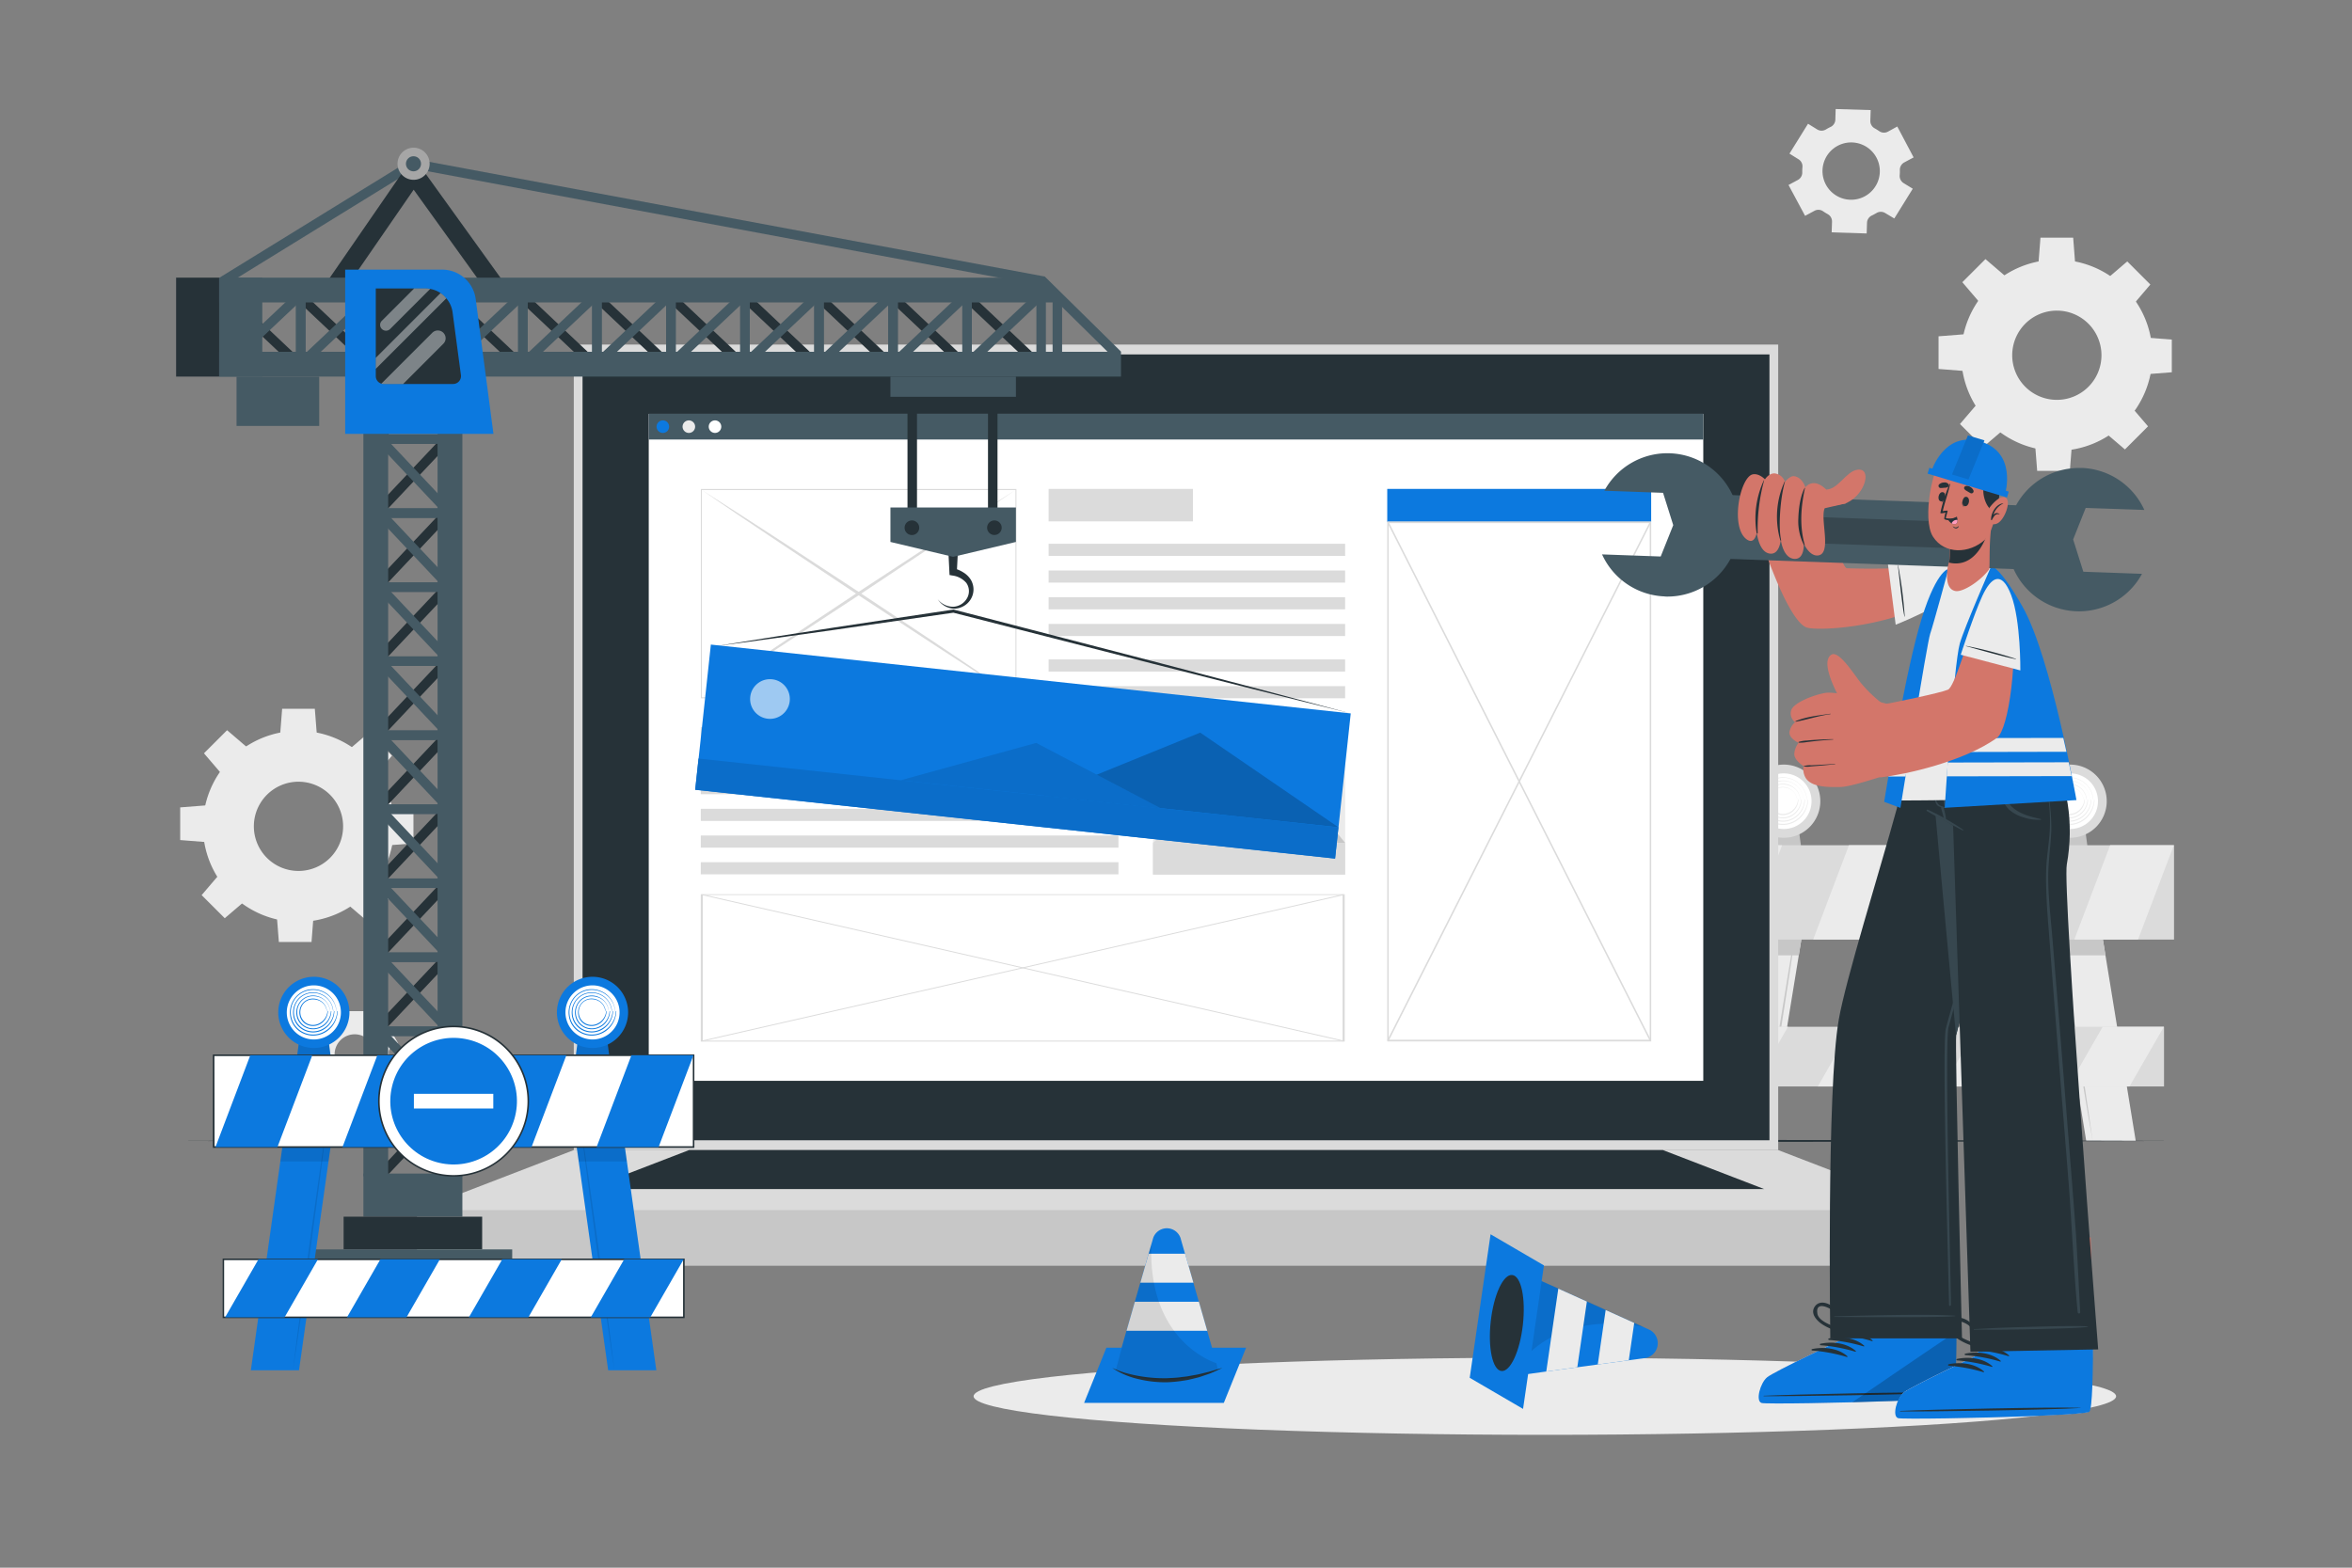 <svg xmlns="http://www.w3.org/2000/svg" viewBox="0 0 750 500"><rect x="0" y="0" width="750" height="500" fill="#808080" stroke="none"/><g id="freepik--background-complete--inject-58"><path d="M604.05,69.68l5.89-9.49L607,58.39a2.67,2.67,0,0,1-1.23-2.5,13.25,13.25,0,0,0,.05-1.67,2.68,2.68,0,0,1,1.39-2.41l3-1.61L605,40.35,602,42a2.66,2.66,0,0,1-2.77-.18c-.46-.32-.94-.61-1.42-.88a2.64,2.64,0,0,1-1.4-2.41l.11-3.42-11.17-.34-.1,3.43a2.67,2.67,0,0,1-1.56,2.31c-.24.11-.49.24-.73.37s-.48.26-.72.41a2.68,2.68,0,0,1-2.77,0l-2.93-1.82L570.62,49l2.91,1.81a2.66,2.66,0,0,1,1.23,2.5,15.35,15.35,0,0,0-.06,1.66,2.66,2.66,0,0,1-1.38,2.41l-3,1.62,5.28,9.84,3-1.61a2.64,2.64,0,0,1,2.77.17,16,16,0,0,0,1.42.88,2.66,2.66,0,0,1,1.4,2.41l-.11,3.42,11.16.35.11-3.43a2.66,2.66,0,0,1,1.55-2.3c.25-.12.5-.24.74-.38l.72-.4a2.67,2.67,0,0,1,2.79,0Zm-9.45-7.05a9.14,9.14,0,1,1,3.75-12.38A9.14,9.14,0,0,1,594.6,62.63Z" style="fill:#ebebeb"></path><path d="M127,332.79,123.07,326l-2.07,1.2a1.85,1.85,0,0,1-2-.07,10.14,10.14,0,0,0-1-.58,1.86,1.86,0,0,1-1-1.66v-2.39h-7.83v2.39a1.86,1.86,0,0,1-1,1.66,10.14,10.14,0,0,0-1,.58,1.85,1.85,0,0,1-2,.07l-2.07-1.2-3.91,6.78,2.08,1.2a1.85,1.85,0,0,1,.91,1.72c0,.19,0,.39,0,.58s0,.38,0,.57a1.84,1.84,0,0,1-.91,1.72l-2.08,1.21,3.91,6.78,2.08-1.2a1.85,1.85,0,0,1,2,.07c.32.21.66.4,1,.58a1.85,1.85,0,0,1,1,1.65v2.4H117v-2.4a1.85,1.85,0,0,1,1-1.65c.34-.18.68-.37,1-.58a1.85,1.85,0,0,1,1.95-.07l2.08,1.2,3.91-6.78-2.08-1.2a1.86,1.86,0,0,1-.9-1.72c0-.19,0-.39,0-.58s0-.39,0-.58a1.85,1.85,0,0,1,.91-1.72Zm-7.48,3.5a6.41,6.41,0,1,1-6.4-6.41A6.39,6.39,0,0,1,119.5,336.29Z" style="fill:#ebebeb"></path><path d="M95.18,233.09a30.47,30.47,0,1,0,30.47,30.47A30.46,30.46,0,0,0,95.18,233.09Zm0,44.69a14.23,14.23,0,1,1,14.23-14.22A14.22,14.22,0,0,1,95.18,277.78Z" style="fill:#ebebeb"></path><polygon points="101.04 234.35 89.32 234.35 89.97 226.06 100.39 226.06 101.04 234.35" style="fill:#ebebeb"></polygon><polygon points="78.73 238.3 70.45 246.58 65.04 240.26 72.41 232.89 78.73 238.3" style="fill:#ebebeb"></polygon><polygon points="65.76 256.86 65.76 268.58 57.46 267.93 57.46 257.51 65.76 256.86" style="fill:#ebebeb"></polygon><polygon points="69.7 279.16 77.99 287.45 71.67 292.86 64.3 285.49 69.7 279.16" style="fill:#ebebeb"></polygon><polygon points="88.27 292.14 99.98 292.14 99.34 300.44 88.92 300.44 88.27 292.14" style="fill:#ebebeb"></polygon><polygon points="110.57 288.19 118.86 279.91 124.26 286.23 116.89 293.6 110.57 288.19" style="fill:#ebebeb"></polygon><polygon points="123.55 269.63 123.55 257.91 131.84 258.56 131.84 268.99 123.55 269.63" style="fill:#ebebeb"></polygon><polygon points="119.6 247.33 111.32 239.04 117.64 233.64 125.01 241 119.6 247.33" style="fill:#ebebeb"></polygon><path d="M655.87,82.83a30.48,30.48,0,1,0,30.48,30.48A30.47,30.47,0,0,0,655.87,82.83Zm0,44.7a14.23,14.23,0,1,1,14.24-14.22A14.22,14.22,0,0,1,655.87,127.53Z" style="fill:#ebebeb"></path><polygon points="661.73 84.1 650.01 84.1 650.66 75.8 661.09 75.8 661.73 84.1" style="fill:#ebebeb"></polygon><polygon points="639.43 88.05 631.14 96.33 625.74 90.01 633.11 82.64 639.43 88.05" style="fill:#ebebeb"></polygon><polygon points="626.45 106.61 626.45 118.33 618.16 117.68 618.16 107.26 626.45 106.61" style="fill:#ebebeb"></polygon><polygon points="630.4 128.91 638.68 137.2 632.36 142.6 624.99 135.24 630.4 128.91" style="fill:#ebebeb"></polygon><polygon points="648.96 141.89 660.68 141.89 660.03 150.19 649.61 150.19 648.96 141.89" style="fill:#ebebeb"></polygon><polygon points="671.26 137.94 679.55 129.66 684.96 135.98 677.59 143.35 671.26 137.94" style="fill:#ebebeb"></polygon><polygon points="684.24 119.38 684.24 107.66 692.54 108.31 692.54 118.73 684.24 119.38" style="fill:#ebebeb"></polygon><polygon points="680.3 97.08 672.01 88.79 678.33 83.38 685.7 90.75 680.3 97.08" style="fill:#ebebeb"></polygon><polygon points="575.63 292.18 574.64 298.22 573.59 304.71 563.93 363.9 548.15 363.9 557.8 304.71 558.86 298.22 559.84 292.18 575.63 292.18" style="fill:#ebebeb"></polygon><path d="M573.34,292.18c-.83,6-1.73,12-2.63,18l-2.78,17.94L565,346,563.5,355l-1.56,8.94,1.28-9,1.35-9L567.35,328l2.92-17.92C571.26,304.11,572.27,298.14,573.34,292.18Z" style="fill:#c7c7c7"></path><polygon points="574.64 298.22 573.59 304.71 557.8 304.71 558.86 298.22 574.64 298.22" style="fill:#c7c7c7"></polygon><polygon points="653.56 292.18 654.54 298.22 655.6 304.71 665.25 363.9 681.04 363.9 671.39 304.71 670.33 298.22 669.35 292.18 653.56 292.18" style="fill:#ebebeb"></polygon><path d="M655.9,292.18c.83,6,1.72,12,2.63,18l2.78,17.94L664.23,346l1.5,8.95,1.57,8.94-1.28-9-1.35-9L661.89,328,659,310.07C658,304.11,657,298.14,655.9,292.18Z" style="fill:#c7c7c7"></path><polygon points="654.54 298.22 670.33 298.22 671.39 304.71 655.6 304.71 654.54 298.22" style="fill:#c7c7c7"></polygon><polygon points="575.05 275.53 562.53 275.53 564.09 263.86 573.5 263.86 575.05 275.53" style="fill:#c7c7c7"></polygon><path d="M580.46,255.52a11.67,11.67,0,1,1-11.67-11.66A11.66,11.66,0,0,1,580.46,255.52Z" style="fill:#dbdbdb"></path><path d="M577.66,255.52a8.87,8.87,0,1,1-8.87-8.86A8.87,8.87,0,0,1,577.66,255.52Z" style="fill:#fff"></path><path d="M576.21,255a7.67,7.67,0,0,0-2.9-5.44,7.82,7.82,0,0,0-6-1.56,7.48,7.48,0,0,0-5.13,3.33,7.85,7.85,0,0,0-.94,6.4,7.38,7.38,0,0,0,3.47,4.38,7.7,7.7,0,0,0,5.42.83,8,8,0,0,0,4.56-2.78,8.4,8.4,0,0,0,1.87-4.94c0-.09,0-.16-.07-.16s-.08.06-.08.15a7.81,7.81,0,0,1-.42,2.14,8.28,8.28,0,0,1-1,1.92,8.78,8.78,0,0,1-1.45,1.6,9.51,9.51,0,0,1-1.84,1.19,7.42,7.42,0,0,1-6,.14,7.28,7.28,0,0,1-4.11-4.5,7.5,7.5,0,0,1,.78-6.21,7.15,7.15,0,0,1,5-3.28A7.44,7.44,0,0,1,575.7,253a8.94,8.94,0,0,1,.47,2.06s0,0,0,0S576.21,255,576.21,255Z" style="fill:#ebebeb"></path><path d="M575.17,255a6.66,6.66,0,0,0-2.52-4.65,6.82,6.82,0,0,0-5.09-1.35,6.46,6.46,0,0,0-4.44,2.83,6.81,6.81,0,0,0-.86,5.54,6.29,6.29,0,0,0,3,3.83,6.66,6.66,0,0,0,4.73.71,7,7,0,0,0,3.94-2.44,7.36,7.36,0,0,0,1.63-4.29c0-.07,0-.13-.08-.13s-.08.05-.08.13a7.08,7.08,0,0,1-4,5.91,6.38,6.38,0,0,1-5.24.15,6.2,6.2,0,0,1-3.54-3.91,6.43,6.43,0,0,1,.71-5.35,6.12,6.12,0,0,1,4.3-2.77,6.43,6.43,0,0,1,7.12,4.06,7.93,7.93,0,0,1,.42,1.76s0,0,0,0A.07.07,0,0,0,575.17,255Z" style="fill:#ebebeb"></path><path d="M574.13,255a5.62,5.62,0,0,0-2.13-3.85,5.77,5.77,0,0,0-4.23-1.14,5.37,5.37,0,0,0-3.74,2.32,5.73,5.73,0,0,0-.79,4.68,5.29,5.29,0,0,0,2.55,3.28,5.67,5.67,0,0,0,4,.59,5.94,5.94,0,0,0,3.33-2.1,6.39,6.39,0,0,0,1.37-3.63c0-.06,0-.11-.07-.11s-.08,0-.09.11a6,6,0,0,1-3.41,5,5.33,5.33,0,0,1-4.42.16,5.23,5.23,0,0,1-3-3.31,5.45,5.45,0,0,1,.64-4.5,5.09,5.09,0,0,1,3.61-2.25,6.1,6.1,0,0,1,2.86.34A5.35,5.35,0,0,1,573,252.3a6,6,0,0,1,.73,1.29,6.94,6.94,0,0,1,.37,1.46l0,0A.06.06,0,0,0,574.13,255Z" style="fill:#ebebeb"></path><path d="M573.09,255a4.6,4.6,0,0,0-1.75-3.05,4.78,4.78,0,0,0-3.35-.93,4.38,4.38,0,0,0-3.06,1.82,4.72,4.72,0,0,0-.71,3.83,4.29,4.29,0,0,0,2.09,2.73,4.63,4.63,0,0,0,3.35.45,4.92,4.92,0,0,0,2.72-1.75,5.34,5.34,0,0,0,1.11-3,.08.08,0,0,0-.07-.09.1.1,0,0,0-.09.09,5,5,0,0,1-2.77,4,4.31,4.31,0,0,1-3.6.17,4.17,4.17,0,0,1-2.43-2.72,4.38,4.38,0,0,1,.57-3.63,4.06,4.06,0,0,1,2.92-1.75,5.28,5.28,0,0,1,2.25.29,4.37,4.37,0,0,1,1.86,1.32,4.93,4.93,0,0,1,.59,1,5.37,5.37,0,0,1,.33,1.16l0,0S573.1,255.05,573.09,255Z" style="fill:#ebebeb"></path><polygon points="666.38 275.53 653.86 275.53 655.42 263.86 664.83 263.86 666.38 275.53" style="fill:#c7c7c7"></polygon><path d="M671.79,255.52a11.67,11.67,0,1,1-11.67-11.66A11.67,11.67,0,0,1,671.79,255.52Z" style="fill:#dbdbdb"></path><path d="M669,255.52a8.87,8.87,0,1,1-8.87-8.86A8.87,8.87,0,0,1,669,255.52Z" style="fill:#fff"></path><path d="M667.53,255a7.62,7.62,0,0,0-2.89-5.44,7.82,7.82,0,0,0-6-1.56,7.48,7.48,0,0,0-5.13,3.33,7.85,7.85,0,0,0-.94,6.4,7.38,7.38,0,0,0,3.47,4.38,7.7,7.7,0,0,0,5.42.83,8,8,0,0,0,4.56-2.78,8.4,8.4,0,0,0,1.87-4.94c0-.09,0-.16-.07-.16s-.08.06-.08.15a7.81,7.81,0,0,1-.42,2.14,8.69,8.69,0,0,1-1,1.92,8.78,8.78,0,0,1-1.45,1.6,9.51,9.51,0,0,1-1.84,1.19,7.42,7.42,0,0,1-6.05.14,7.28,7.28,0,0,1-4.11-4.5,7.5,7.5,0,0,1,.78-6.21,7.13,7.13,0,0,1,5-3.28A7.44,7.44,0,0,1,667,253a8.94,8.94,0,0,1,.47,2.06s0,0,0,0A.06.06,0,0,0,667.53,255Z" style="fill:#ebebeb"></path><path d="M666.5,255a6.66,6.66,0,0,0-2.52-4.65,6.82,6.82,0,0,0-5.09-1.35,6.46,6.46,0,0,0-4.44,2.83,6.81,6.81,0,0,0-.86,5.54,6.29,6.29,0,0,0,3,3.83,6.66,6.66,0,0,0,4.73.71,7,7,0,0,0,3.94-2.44,7.28,7.28,0,0,0,1.62-4.29c0-.07,0-.13-.07-.13s-.08.05-.08.13a7.08,7.08,0,0,1-4,5.91,6.38,6.38,0,0,1-5.24.15,6.2,6.2,0,0,1-3.54-3.91,6.46,6.46,0,0,1,.7-5.35,6.16,6.16,0,0,1,4.3-2.77,6.43,6.43,0,0,1,7.13,4.06,7.93,7.93,0,0,1,.42,1.76s0,0,0,0A.07.07,0,0,0,666.5,255Z" style="fill:#ebebeb"></path><path d="M665.46,255a5.62,5.62,0,0,0-2.13-3.85A5.77,5.77,0,0,0,659.1,250a5.37,5.37,0,0,0-3.74,2.32,5.73,5.73,0,0,0-.79,4.68,5.29,5.29,0,0,0,2.55,3.28,5.67,5.67,0,0,0,4,.59,5.94,5.94,0,0,0,3.33-2.1,6.39,6.39,0,0,0,1.37-3.63c0-.06,0-.11-.07-.11s-.08,0-.09.11a6.06,6.06,0,0,1-3.41,5,5.33,5.33,0,0,1-4.42.16,5.21,5.21,0,0,1-3-3.31,5.45,5.45,0,0,1,.64-4.5,5.09,5.09,0,0,1,3.61-2.25,6.1,6.1,0,0,1,2.86.34,5.4,5.4,0,0,1,2.33,1.71,6,6,0,0,1,.73,1.29,6.94,6.94,0,0,1,.37,1.46l0,0A.06.06,0,0,0,665.46,255Z" style="fill:#ebebeb"></path><path d="M664.42,255a4.6,4.6,0,0,0-1.75-3.05,4.78,4.78,0,0,0-3.35-.93,4.38,4.38,0,0,0-3.06,1.82,4.72,4.72,0,0,0-.71,3.83,4.29,4.29,0,0,0,2.09,2.73,4.62,4.62,0,0,0,3.35.45,4.92,4.92,0,0,0,2.72-1.75,5.41,5.41,0,0,0,1.11-3,.08.08,0,0,0-.07-.09.1.1,0,0,0-.09.09,5,5,0,0,1-2.77,4,4.31,4.31,0,0,1-3.6.17,4.17,4.17,0,0,1-2.43-2.72,4.38,4.38,0,0,1,.57-3.63,4.06,4.06,0,0,1,2.92-1.75,5.28,5.28,0,0,1,2.25.29,4.28,4.28,0,0,1,1.85,1.32,4.55,4.55,0,0,1,.6,1,5.37,5.37,0,0,1,.33,1.16l0,0S664.42,255.05,664.42,255Z" style="fill:#ebebeb"></path><rect x="535.95" y="269.58" width="157.3" height="30.09" style="fill:#dbdbdb"></rect><polygon points="568.27 269.58 556.86 299.67 536.54 299.67 547.96 269.58 568.27 269.58" style="fill:#ebebeb"></polygon><polygon points="609.91 269.58 598.5 299.67 578.18 299.67 589.59 269.58 609.91 269.58" style="fill:#ebebeb"></polygon><polygon points="651.55 269.58 640.13 299.67 619.82 299.67 631.24 269.58 651.55 269.58" style="fill:#ebebeb"></polygon><polygon points="693.19 269.58 681.77 299.67 661.45 299.67 672.87 269.58 693.19 269.58" style="fill:#ebebeb"></polygon><rect x="539.13" y="327.48" width="150.93" height="19.04" style="fill:#dbdbdb"></rect><polygon points="570.15 327.48 559.2 346.52 539.71 346.52 550.66 327.48 570.15 327.48" style="fill:#ebebeb"></polygon><polygon points="610.1 327.48 599.15 346.52 579.65 346.52 590.61 327.48 610.1 327.48" style="fill:#ebebeb"></polygon><polygon points="650.05 327.48 639.1 346.52 619.61 346.52 630.56 327.48 650.05 327.48" style="fill:#ebebeb"></polygon><polygon points="690.01 327.48 679.05 346.52 659.55 346.52 670.51 327.48 690.01 327.48" style="fill:#ebebeb"></polygon></g><g id="freepik--Shadow--inject-58"><ellipse cx="492.62" cy="445.33" rx="182.16" ry="12.3" style="fill:#ebebeb"></ellipse></g><g id="freepik--Floor--inject-58"><polygon points="56.76 363.88 136.32 363.64 215.88 363.55 375 363.39 534.12 363.55 613.68 363.64 693.24 363.88 613.68 364.13 534.12 364.22 375 364.38 215.88 364.22 136.32 364.13 56.76 363.88" style="fill:#263238"></polygon></g><g id="freepik--Device--inject-58"><rect x="182.97" y="109.9" width="384.06" height="256.91" style="fill:#dbdbdb"></rect><rect x="185.76" y="113.04" width="378.48" height="250.64" style="fill:#263238"></rect><rect x="132.95" y="386.07" width="484.1" height="17.63" style="fill:#c7c7c7"></rect><polygon points="132.95 386.07 182.97 366.81 567.03 366.81 617.05 386.07 132.95 386.07" style="fill:#dbdbdb"></polygon><polygon points="187.44 379.24 219.72 366.81 530.28 366.81 562.56 379.24 187.44 379.24" style="fill:#263238"></polygon><rect x="206.87" y="131.99" width="336.27" height="212.73" style="fill:#fff"></rect><rect x="206.87" y="131.99" width="336.27" height="8.19" style="fill:#455a64"></rect><path d="M213.37,136.08a2,2,0,1,1-2-2A2,2,0,0,1,213.37,136.08Z" style="fill:#0C79DF"></path><path d="M221.66,136.08a2,2,0,1,1-2-2A2,2,0,0,1,221.66,136.08Z" style="fill:#ebebeb"></path><path d="M230,136.08a2,2,0,1,1-2-2A2,2,0,0,1,230,136.08Z" style="fill:#fff"></path><rect x="367.66" y="231.94" width="61.27" height="47.01" transform="translate(796.6 510.88) rotate(180)" style="fill:#ebebeb"></rect><path d="M373.76,242.22a5.57,5.57,0,1,0,4.37-4.37A5.57,5.57,0,0,0,373.76,242.22Z" style="fill:#fff"></path><polygon points="387.88 268.82 428.93 268.82 408.4 243.52 387.88 268.82" style="fill:#c7c7c7"></polygon><polygon points="367.66 268.84 404.07 268.84 385.87 252.36 367.66 268.84" style="fill:#dbdbdb"></polygon><rect x="367.66" y="268.82" width="61.27" height="10.13" style="fill:#dbdbdb"></rect><rect x="223.47" y="231.94" width="46.02" height="3.87" style="fill:#dbdbdb"></rect><rect x="223.47" y="240.92" width="133.18" height="3.87" style="fill:#dbdbdb"></rect><rect x="223.47" y="249.44" width="133.18" height="3.87" style="fill:#dbdbdb"></rect><rect x="223.47" y="257.96" width="133.18" height="3.87" style="fill:#dbdbdb"></rect><rect x="223.47" y="266.48" width="133.18" height="3.87" style="fill:#dbdbdb"></rect><rect x="223.47" y="274.99" width="133.18" height="3.87" style="fill:#dbdbdb"></rect><rect x="334.38" y="155.93" width="46.02" height="10.36" style="fill:#dbdbdb"></rect><rect x="334.38" y="173.43" width="94.55" height="3.87" style="fill:#dbdbdb"></rect><rect x="334.38" y="181.95" width="94.55" height="3.87" style="fill:#dbdbdb"></rect><rect x="334.38" y="190.47" width="94.55" height="3.87" style="fill:#dbdbdb"></rect><rect x="334.38" y="198.99" width="94.55" height="3.87" style="fill:#dbdbdb"></rect><rect x="334.38" y="210.32" width="94.55" height="3.87" style="fill:#dbdbdb"></rect><rect x="334.38" y="218.84" width="94.55" height="3.87" style="fill:#dbdbdb"></rect><rect x="442.36" y="155.93" width="84.16" height="10.54" style="fill:#0C79DF"></rect><rect x="442.59" y="166.56" width="83.71" height="165.33" style="fill:#fff"></rect><path d="M526.53,332.16H442.36V166.29h84.17Zm-83.71-.54h83.24V166.83H442.82Z" style="fill:#dbdbdb"></path><polygon points="442.81 331.99 442.37 331.79 526.08 166.46 526.51 166.66 442.81 331.99" style="fill:#dbdbdb"></polygon><polygon points="526.08 331.99 442.37 166.66 442.81 166.46 526.51 331.79 526.08 331.99" style="fill:#dbdbdb"></polygon><rect x="223.65" y="156.11" width="100.3" height="66.41" style="fill:#fff"></rect><path d="M223.49,222.71v-.17l0-66.58h.17l100.46,0,0,66.75H324Zm.32-66.42,0,66.08,100,0,0-66.07Z" style="fill:#dbdbdb"></path><path d="M223.81,156.29c8.43,5.35,16.82,10.78,25.19,16.22l25.05,16.42L299,205.53l12.43,8.36,12.37,8.45-12.63-8.06-12.56-8.15-25.06-16.42L248.61,173.1C240.32,167.54,232,162,223.81,156.29Z" style="fill:#dbdbdb"></path><path d="M323.79,156.29c-8.23,5.67-16.51,11.25-24.8,16.81l-24.94,16.61L249,206.13l-12.57,8.15-12.62,8.06,12.37-8.45,12.42-8.36,24.94-16.6,25.06-16.42C307,167.07,315.35,161.64,323.79,156.29Z" style="fill:#dbdbdb"></path><rect x="302.79" y="206.36" width="46.7" height="204.65" transform="translate(17.45 634.82) rotate(-90)" style="fill:#fff"></rect><path d="M428.8,285.2v47H223.47v-47Zm-.68,46.7V285.46h-204V331.9Z" style="fill:#dbdbdb"></path><polygon points="428.59 331.91 428.34 332.15 223.68 285.45 223.93 285.21 428.59 331.91" style="fill:#dbdbdb"></polygon><polygon points="428.59 285.45 223.93 332.15 223.68 331.91 428.34 285.21 428.59 285.45" style="fill:#dbdbdb"></polygon></g><g id="freepik--Crane--inject-58"><rect x="116.29" y="126.25" width="31.14" height="3.03" transform="translate(-51.56 136.04) rotate(-46.68)" style="fill:#263238"></rect><rect x="121.18" y="138.53" width="21.88" height="3.03" style="fill:#455a64"></rect><rect x="121.18" y="114.92" width="21.88" height="3.03" style="fill:#455a64"></rect><rect x="130.34" y="112.2" width="3.03" height="31.14" transform="translate(-51.73 125.23) rotate(-43.31)" style="fill:#455a64"></rect><rect x="116.29" y="149.86" width="31.14" height="3.03" transform="translate(-68.74 143.45) rotate(-46.68)" style="fill:#263238"></rect><rect x="121.18" y="162.14" width="21.88" height="3.03" style="fill:#455a64"></rect><rect x="121.18" y="138.53" width="21.88" height="3.03" style="fill:#455a64"></rect><rect x="130.34" y="135.81" width="3.03" height="31.14" transform="translate(-67.93 131.66) rotate(-43.31)" style="fill:#455a64"></rect><rect x="116.29" y="173.47" width="31.14" height="3.03" transform="translate(-85.92 150.86) rotate(-46.68)" style="fill:#263238"></rect><rect x="121.18" y="185.75" width="21.88" height="3.03" style="fill:#455a64"></rect><rect x="121.18" y="162.14" width="21.88" height="3.03" style="fill:#455a64"></rect><rect x="130.34" y="159.42" width="3.03" height="31.14" transform="translate(-84.12 138.09) rotate(-43.31)" style="fill:#455a64"></rect><rect x="116.29" y="197.08" width="31.14" height="3.03" transform="translate(-103.09 158.27) rotate(-46.68)" style="fill:#263238"></rect><rect x="121.18" y="209.36" width="21.88" height="3.03" style="fill:#455a64"></rect><rect x="121.18" y="185.75" width="21.88" height="3.03" style="fill:#455a64"></rect><rect x="130.34" y="183.03" width="3.03" height="31.14" transform="translate(-100.31 144.52) rotate(-43.31)" style="fill:#455a64"></rect><rect x="116.29" y="220.69" width="31.14" height="3.03" transform="translate(-120.27 165.69) rotate(-46.68)" style="fill:#263238"></rect><rect x="121.18" y="232.97" width="21.88" height="3.03" style="fill:#455a64"></rect><rect x="121.18" y="209.36" width="21.88" height="3.03" style="fill:#455a64"></rect><rect x="130.34" y="206.63" width="3.03" height="31.14" transform="translate(-116.5 150.95) rotate(-43.31)" style="fill:#455a64"></rect><rect x="116.29" y="244.3" width="31.14" height="3.03" transform="translate(-137.44 173.1) rotate(-46.68)" style="fill:#263238"></rect><rect x="121.18" y="256.57" width="21.88" height="3.03" style="fill:#455a64"></rect><rect x="121.18" y="232.97" width="21.88" height="3.03" style="fill:#455a64"></rect><rect x="130.34" y="230.24" width="3.03" height="31.14" transform="translate(-132.7 157.38) rotate(-43.31)" style="fill:#455a64"></rect><rect x="116.29" y="267.9" width="31.14" height="3.03" transform="translate(-154.62 180.51) rotate(-46.68)" style="fill:#263238"></rect><rect x="121.18" y="280.18" width="21.88" height="3.03" style="fill:#455a64"></rect><rect x="121.18" y="256.57" width="21.88" height="3.03" style="fill:#455a64"></rect><rect x="130.34" y="253.85" width="3.03" height="31.14" transform="translate(-148.89 163.8) rotate(-43.31)" style="fill:#455a64"></rect><rect x="116.29" y="291.51" width="31.14" height="3.03" transform="translate(-171.79 187.91) rotate(-46.68)" style="fill:#263238"></rect><rect x="121.18" y="303.79" width="21.88" height="3.03" style="fill:#455a64"></rect><rect x="121.18" y="280.18" width="21.88" height="3.03" style="fill:#455a64"></rect><rect x="130.34" y="277.46" width="3.03" height="31.14" transform="translate(-165.08 170.23) rotate(-43.31)" style="fill:#455a64"></rect><rect x="116.29" y="315.12" width="31.14" height="3.03" transform="translate(-188.96 195.31) rotate(-46.68)" style="fill:#263238"></rect><rect x="121.18" y="327.4" width="21.88" height="3.03" style="fill:#455a64"></rect><rect x="121.18" y="303.79" width="21.88" height="3.03" style="fill:#455a64"></rect><rect x="130.34" y="301.07" width="3.03" height="31.14" transform="translate(-181.28 176.66) rotate(-43.31)" style="fill:#455a64"></rect><rect x="116.29" y="338.73" width="31.14" height="3.03" transform="translate(-206.19 202.86) rotate(-46.7)" style="fill:#263238"></rect><rect x="121.18" y="351.01" width="21.88" height="3.03" style="fill:#455a64"></rect><rect x="121.18" y="327.4" width="21.88" height="3.03" style="fill:#455a64"></rect><rect x="130.34" y="324.68" width="3.03" height="31.14" transform="translate(-197.47 183.1) rotate(-43.31)" style="fill:#455a64"></rect><rect x="116.29" y="362.34" width="31.14" height="3.03" transform="translate(-223.38 210.27) rotate(-46.7)" style="fill:#263238"></rect><rect x="121.18" y="374.62" width="21.88" height="3.03" style="fill:#455a64"></rect><rect x="121.18" y="351.01" width="21.88" height="3.03" style="fill:#455a64"></rect><rect x="130.34" y="348.28" width="3.03" height="31.14" transform="translate(-213.66 189.52) rotate(-43.31)" style="fill:#455a64"></rect><rect x="124.79" y="365.39" width="13.75" height="31.56" transform="translate(512.83 249.51) rotate(90)" style="fill:#455a64"></rect><rect x="-9.67" y="241.71" width="259" height="7.91" transform="translate(365.49 125.83) rotate(90)" style="fill:#455a64"></rect><rect x="13.98" y="241.71" width="259" height="7.91" transform="translate(389.15 102.18) rotate(90)" style="fill:#455a64"></rect><polygon points="355.33 114.31 331.69 91.01 132.15 53.83 71.51 91.19 69.92 88.6 131.56 50.63 333.15 88.2 357.46 112.14 355.33 114.31" style="fill:#455a64"></polygon><polygon points="156.21 94.28 131.91 60.5 108.65 94.23 103.65 90.78 131.8 49.96 161.14 90.73 156.21 94.28" style="fill:#263238"></polygon><rect x="318.2" y="89.91" width="3.03" height="31.14" transform="translate(23.67 265.79) rotate(-46.69)" style="fill:#263238"></rect><rect x="330.48" y="94.28" width="3.03" height="21.88" style="fill:#455a64"></rect><rect x="306.87" y="94.28" width="3.03" height="21.88" style="fill:#455a64"></rect><rect x="304.15" y="103.96" width="31.14" height="3.03" transform="translate(14.73 248.06) rotate(-43.31)" style="fill:#455a64"></rect><rect x="294.59" y="89.91" width="3.03" height="31.14" transform="translate(16.25 248.61) rotate(-46.69)" style="fill:#263238"></rect><rect x="306.87" y="94.28" width="3.03" height="21.88" style="fill:#455a64"></rect><rect x="283.26" y="94.28" width="3.03" height="21.88" style="fill:#455a64"></rect><rect x="280.54" y="103.96" width="31.14" height="3.03" transform="translate(8.3 231.87) rotate(-43.32)" style="fill:#455a64"></rect><rect x="270.98" y="89.91" width="3.03" height="31.14" transform="translate(8.83 231.43) rotate(-46.69)" style="fill:#263238"></rect><rect x="283.26" y="94.28" width="3.03" height="21.88" style="fill:#455a64"></rect><rect x="259.65" y="94.28" width="3.03" height="21.88" style="fill:#455a64"></rect><rect x="256.93" y="103.96" width="31.14" height="3.03" transform="translate(1.87 215.67) rotate(-43.32)" style="fill:#455a64"></rect><rect x="247.37" y="89.91" width="3.03" height="31.14" transform="translate(1.42 214.25) rotate(-46.69)" style="fill:#263238"></rect><rect x="259.65" y="94.28" width="3.03" height="21.88" style="fill:#455a64"></rect><rect x="236.04" y="94.28" width="3.03" height="21.88" style="fill:#455a64"></rect><rect x="233.32" y="103.96" width="31.14" height="3.03" transform="translate(-4.56 199.48) rotate(-43.32)" style="fill:#455a64"></rect><rect x="223.77" y="89.91" width="3.03" height="31.14" transform="translate(-6 197.07) rotate(-46.69)" style="fill:#263238"></rect><rect x="236.04" y="94.28" width="3.03" height="21.88" style="fill:#455a64"></rect><rect x="212.44" y="94.28" width="3.03" height="21.88" style="fill:#455a64"></rect><rect x="209.71" y="103.96" width="31.14" height="3.03" transform="translate(-10.99 183.29) rotate(-43.32)" style="fill:#455a64"></rect><rect x="200.16" y="89.91" width="3.03" height="31.14" transform="translate(-13.41 179.89) rotate(-46.69)" style="fill:#263238"></rect><rect x="212.44" y="94.28" width="3.03" height="21.88" style="fill:#455a64"></rect><rect x="188.83" y="94.28" width="3.03" height="21.88" style="fill:#455a64"></rect><rect x="186.1" y="103.96" width="31.14" height="3.03" transform="translate(-17.42 167.09) rotate(-43.32)" style="fill:#455a64"></rect><rect x="176.55" y="89.91" width="3.03" height="31.14" transform="translate(-20.83 162.71) rotate(-46.69)" style="fill:#263238"></rect><rect x="188.83" y="94.28" width="3.03" height="21.88" style="fill:#455a64"></rect><rect x="165.22" y="94.28" width="3.03" height="21.88" style="fill:#455a64"></rect><rect x="162.5" y="103.96" width="31.14" height="3.03" transform="translate(-23.85 150.9) rotate(-43.32)" style="fill:#455a64"></rect><rect x="152.94" y="89.91" width="3.03" height="31.14" transform="translate(-28.24 145.53) rotate(-46.69)" style="fill:#263238"></rect><rect x="165.22" y="94.28" width="3.03" height="21.88" style="fill:#455a64"></rect><rect x="141.61" y="94.28" width="3.03" height="21.88" style="fill:#455a64"></rect><rect x="138.89" y="103.96" width="31.14" height="3.03" transform="translate(-30.28 134.7) rotate(-43.32)" style="fill:#455a64"></rect><rect x="129.33" y="89.91" width="3.03" height="31.14" transform="translate(-35.66 128.35) rotate(-46.69)" style="fill:#263238"></rect><rect x="141.61" y="94.28" width="3.03" height="21.88" style="fill:#455a64"></rect><rect x="118" y="94.28" width="3.03" height="21.88" style="fill:#455a64"></rect><rect x="115.28" y="103.96" width="31.14" height="3.03" transform="translate(-36.72 118.5) rotate(-43.32)" style="fill:#455a64"></rect><rect x="105.72" y="89.91" width="3.03" height="31.14" transform="translate(-43.07 111.17) rotate(-46.69)" style="fill:#263238"></rect><rect x="118" y="94.28" width="3.03" height="21.88" style="fill:#455a64"></rect><rect x="94.39" y="94.28" width="3.03" height="21.88" style="fill:#455a64"></rect><rect x="91.67" y="103.96" width="31.14" height="3.03" transform="translate(-43.15 102.3) rotate(-43.32)" style="fill:#455a64"></rect><rect x="82.11" y="89.91" width="3.03" height="31.14" transform="matrix(0.69, -0.73, 0.73, 0.69, -50.49, 93.99)" style="fill:#263238"></rect><rect x="94.39" y="94.28" width="3.03" height="21.88" style="fill:#455a64"></rect><rect x="70.78" y="94.28" width="3.03" height="21.88" style="fill:#455a64"></rect><rect x="68.06" y="103.96" width="31.14" height="3.03" transform="translate(-49.58 86.11) rotate(-43.32)" style="fill:#455a64"></rect><rect x="56.16" y="88.55" width="13.73" height="31.56" style="fill:#263238"></rect><rect x="69.89" y="88.55" width="13.75" height="31.56" style="fill:#455a64"></rect><rect x="75.43" y="120.11" width="26.36" height="15.74" style="fill:#455a64"></rect><rect x="69.89" y="112.2" width="287.57" height="7.91" style="fill:#455a64"></rect><polygon points="341.05 96.46 69.89 96.46 69.89 88.55 333.32 88.55 341.05 96.46" style="fill:#455a64"></polygon><rect x="335.65" y="94.28" width="3.03" height="21.88" style="fill:#455a64"></rect><polygon points="227.92 206.13 246.92 203.09 265.92 200.15 303.96 194.42 304.06 194.41 304.16 194.43 367.46 210.85 399.1 219.14 430.7 227.54 398.97 219.63 367.27 211.6 303.91 195.39 304.11 195.4 266.03 200.89 246.99 203.56 227.92 206.13" style="fill:#263238"></polygon><rect x="289.38" y="123.34" width="3.03" height="44.8" style="fill:#263238"></rect><rect x="315.05" y="124.34" width="3.03" height="44.8" style="fill:#263238"></rect><rect x="283.94" y="120.11" width="40.01" height="6.45" style="fill:#455a64"></rect><path d="M305.46,175.67l-.34,6.73-1-1.16a10.78,10.78,0,0,1,3.06,1.32,7.21,7.21,0,0,1,2.4,2.36,6,6,0,0,1-.16,6.4,6.24,6.24,0,0,1-5.41,2.8,6.58,6.58,0,0,1-5-3,6.28,6.28,0,0,0,5,2.4,5.39,5.39,0,0,0,4.41-2.82,4.55,4.55,0,0,0-.3-4.81,7,7,0,0,0-4.41-2.33l-.92-.16-.05-1-.33-6.73Z" style="fill:#263238"></path><polygon points="323.95 161.87 323.95 172.85 303.94 177.6 283.94 172.85 283.94 161.87 323.95 161.87" style="fill:#455a64"></polygon><path d="M293.12,168.31a2.33,2.33,0,1,1-2.33-2.32A2.32,2.32,0,0,1,293.12,168.31Z" style="fill:#263238"></path><path d="M319.41,168.31a2.32,2.32,0,1,1-2.32-2.32A2.32,2.32,0,0,1,319.41,168.31Z" style="fill:#263238"></path><rect x="223.58" y="216.44" width="205.22" height="46.55" transform="translate(624.89 512.93) rotate(-173.86)" style="fill:#0C79DF"></rect><polygon points="333.24 253.79 426.8 263.86 382.72 233.66 333.24 253.79" style="fill:#0C79DF"></polygon><polygon points="333.24 253.79 426.8 263.86 382.72 233.66 333.24 253.79" style="opacity:0.2"></polygon><polygon points="287.17 248.86 370.14 257.79 330.42 236.94 287.17 248.86" style="fill:#0C79DF"></polygon><polygon points="287.17 248.86 370.14 257.79 330.42 236.94 287.17 248.86" style="opacity:0.1"></polygon><rect x="221.63" y="252.86" width="205.22" height="10.03" transform="translate(29.43 -33.19) rotate(6.14)" style="fill:#0C79DF"></rect><rect x="221.63" y="252.86" width="205.22" height="10.03" transform="translate(29.43 -33.19) rotate(6.14)" style="opacity:0.1"></rect><path d="M251.82,223.65a6.33,6.33,0,1,1-5.61-7A6.32,6.32,0,0,1,251.82,223.65Z" style="fill:#fff;opacity:0.6"></path><path d="M137,52.23a5.12,5.12,0,1,1-5.12-5.12A5.12,5.12,0,0,1,137,52.23Z" style="fill:#a6a6a6"></path><path d="M134.25,52.23a2.4,2.4,0,1,1-2.39-2.39A2.39,2.39,0,0,1,134.25,52.23Z" style="fill:#455a64"></path><rect x="109.57" y="388.05" width="44.18" height="10.44" style="fill:#263238"></rect><rect x="99.99" y="398.49" width="63.34" height="20.48" style="fill:#455a64"></rect><path d="M157.35,138.37H110.07V86H141a10.78,10.78,0,0,1,10.69,9.36Z" style="fill:#0C79DF"></path><path d="M144.48,122.47H122.32a2.07,2.07,0,0,1-.71-.11,2.5,2.5,0,0,1-1.78-2.39V92h15.76a7.49,7.49,0,0,1,1.58.15,8.54,8.54,0,0,1,3.31,1.32,8.38,8.38,0,0,1,1.84,1.67,8.76,8.76,0,0,1,2,4.49l2.66,20A2.52,2.52,0,0,1,144.48,122.47Z" style="fill:#263238"></path><g style="opacity:0.4"><path d="M142.1,107.88a2.44,2.44,0,0,1-.73,1.75l-12.83,12.84h-6.22a2.07,2.07,0,0,1-.71-.11l16.25-16.24a2.49,2.49,0,0,1,4.24,1.76Z" style="fill:#fff"></path><path d="M142.32,95.15l-22.49,22.48v-3.5l20.65-20.65A8.38,8.38,0,0,1,142.32,95.15Z" style="fill:#fff"></path><path d="M137.17,92.16,124.4,104.93a1.87,1.87,0,0,1-3.19-1.32,1.84,1.84,0,0,1,.55-1.3L132.06,92h3.53A7.49,7.49,0,0,1,137.17,92.16Z" style="fill:#fff"></path></g></g><g id="freepik--Fence--inject-58"><polygon points="106.73 356.33 105.78 363.13 104.75 370.44 95.35 437.05 79.99 437.05 89.39 370.44 90.42 363.13 91.37 356.33 106.73 356.33" style="fill:#0C79DF"></polygon><path d="M104.51,356.33c-.81,6.75-1.68,13.49-2.56,20.22l-2.71,20.2L96.4,416.91,94.94,427l-1.53,10.06,1.25-10.11L96,416.83l2.71-20.19,2.84-20.17C102.49,369.75,103.47,363,104.51,356.33Z" style="opacity:0.1"></path><polygon points="105.78 363.13 104.75 370.44 89.39 370.44 90.42 363.13 105.78 363.13" style="opacity:0.1"></polygon><polygon points="182.56 356.33 183.51 363.13 184.54 370.44 193.93 437.05 209.29 437.05 199.9 370.44 198.87 363.13 197.92 356.33 182.56 356.33" style="fill:#0C79DF"></polygon><path d="M184.83,356.33c.81,6.75,1.68,13.49,2.56,20.22l2.71,20.2,2.84,20.16L194.4,427l1.53,10.06-1.25-10.11-1.31-10.11-2.71-20.19-2.84-20.17C186.85,369.75,185.87,363,184.83,356.33Z" style="opacity:0.1"></path><polygon points="183.51 363.13 198.87 363.13 199.9 370.44 184.54 370.44 183.51 363.13" style="opacity:0.1"></polygon><polygon points="106.17 342.36 93.99 342.36 95.51 331.01 104.66 331.01 106.17 342.36" style="fill:#0C79DF"></polygon><polygon points="106.17 342.36 93.99 342.36 95.51 331.01 104.66 331.01 106.17 342.36" style="opacity:0.1"></polygon><path d="M111.43,322.89a11.35,11.35,0,1,1-11.35-11.35A11.35,11.35,0,0,1,111.43,322.89Z" style="fill:#0C79DF"></path><path d="M108.71,322.89a8.63,8.63,0,1,1-8.63-8.62A8.63,8.63,0,0,1,108.71,322.89Z" style="fill:#fff"></path><path d="M107.29,322.39a7.47,7.47,0,0,0-2.81-5.29,7.66,7.66,0,0,0-5.81-1.52,7.27,7.27,0,0,0-5,3.24,7.59,7.59,0,0,0-.91,6.22,7.11,7.11,0,0,0,3.37,4.27,7.47,7.47,0,0,0,5.28.81,7.75,7.75,0,0,0,4.43-2.71,8.23,8.23,0,0,0,1.82-4.81c0-.08,0-.15-.07-.15s-.08.06-.08.15a8.15,8.15,0,0,1-.4,2.08,8,8,0,0,1-2.37,3.42,9,9,0,0,1-1.79,1.16,7.2,7.2,0,0,1-5.89.14,7.07,7.07,0,0,1-4-4.38,7.3,7.3,0,0,1,.76-6,7,7,0,0,1,4.86-3.2,7.49,7.49,0,0,1,7.14,2.85,7.76,7.76,0,0,1,1,1.79,9.15,9.15,0,0,1,.45,2s0,0,0,0A.06.06,0,0,0,107.29,322.39Z" style="fill:#0C79DF"></path><path d="M106.28,322.4a6.47,6.47,0,0,0-2.44-4.52,6.63,6.63,0,0,0-5-1.31,6.24,6.24,0,0,0-4.31,2.75,6.58,6.58,0,0,0-.84,5.39,6.17,6.17,0,0,0,2.92,3.73,6.6,6.6,0,0,0,4.61.69,6.72,6.72,0,0,0,3.83-2.38,7.2,7.2,0,0,0,1.58-4.17c0-.07,0-.13-.07-.13s-.08.05-.08.13a6.89,6.89,0,0,1-3.94,5.75,6.19,6.19,0,0,1-5.09.15A6.11,6.11,0,0,1,94,324.67a6.31,6.31,0,0,1,.69-5.2,6,6,0,0,1,4.19-2.7,6.49,6.49,0,0,1,6.09,2.42,6.91,6.91,0,0,1,.84,1.53,8.05,8.05,0,0,1,.41,1.71,0,0,0,0,0,0,0A0,0,0,0,0,106.28,322.4Z" style="fill:#0C79DF"></path><path d="M105.27,322.41a5.4,5.4,0,0,0-2.07-3.74,5.57,5.57,0,0,0-4.11-1.11,5.23,5.23,0,0,0-3.64,2.25,5.58,5.58,0,0,0-.77,4.56,5.14,5.14,0,0,0,2.48,3.19,5.48,5.48,0,0,0,3.93.57,5.71,5.71,0,0,0,3.24-2,6.21,6.21,0,0,0,1.33-3.53c0-.06,0-.11-.07-.11s-.08,0-.08.11a5.9,5.9,0,0,1-3.32,4.84,5.2,5.2,0,0,1-4.3.15A5.07,5.07,0,0,1,95,324.33a5.27,5.27,0,0,1,.63-4.37,5,5,0,0,1,3.51-2.2,6,6,0,0,1,2.78.33,5.19,5.19,0,0,1,2.26,1.66,5.59,5.59,0,0,1,.71,1.26,6.74,6.74,0,0,1,.37,1.42s0,0,0,0S105.28,322.43,105.27,322.41Z" style="fill:#0C79DF"></path><path d="M104.26,322.42a4.4,4.4,0,0,0-1.7-3,4.64,4.64,0,0,0-3.26-.91,4.24,4.24,0,0,0-3,1.77,4.57,4.57,0,0,0-.7,3.73,4.19,4.19,0,0,0,2,2.65,4.47,4.47,0,0,0,3.25.44,4.68,4.68,0,0,0,2.65-1.71,5.17,5.17,0,0,0,1.08-2.88c0-.05,0-.09-.07-.09a.09.09,0,0,0-.08.09,4.86,4.86,0,0,1-2.7,3.92,4.16,4.16,0,0,1-3.5.17A4.09,4.09,0,0,1,95.93,324a4.26,4.26,0,0,1,.56-3.54,3.94,3.94,0,0,1,2.84-1.69,5.15,5.15,0,0,1,2.19.28,4.13,4.13,0,0,1,1.8,1.29,4.64,4.64,0,0,1,.59,1,6.83,6.83,0,0,1,.32,1.14h0S104.27,322.43,104.26,322.42Z" style="fill:#0C79DF"></path><polygon points="195.03 342.36 182.85 342.36 184.37 331.01 193.52 331.01 195.03 342.36" style="fill:#0C79DF"></polygon><polygon points="195.03 342.36 182.85 342.36 184.37 331.01 193.52 331.01 195.03 342.36" style="opacity:0.1"></polygon><path d="M200.29,322.89a11.35,11.35,0,1,1-11.35-11.35A11.35,11.35,0,0,1,200.29,322.89Z" style="fill:#0C79DF"></path><path d="M197.57,322.89a8.63,8.63,0,1,1-8.63-8.62A8.63,8.63,0,0,1,197.57,322.89Z" style="fill:#fff"></path><path d="M196.15,322.39a7.47,7.47,0,0,0-2.81-5.29,7.66,7.66,0,0,0-5.81-1.52,7.27,7.27,0,0,0-5,3.24,7.59,7.59,0,0,0-.91,6.22,7.11,7.11,0,0,0,3.37,4.27,7.47,7.47,0,0,0,5.28.81,7.75,7.75,0,0,0,4.43-2.71,8.16,8.16,0,0,0,1.82-4.81c0-.08,0-.15-.07-.15s-.08.06-.08.15a7.74,7.74,0,0,1-.4,2.08,8,8,0,0,1-2.37,3.42,9,9,0,0,1-1.79,1.16,7.2,7.2,0,0,1-5.89.14,7.07,7.07,0,0,1-4-4.38,7.3,7.3,0,0,1,.76-6,7,7,0,0,1,4.86-3.2,7.49,7.49,0,0,1,7.14,2.85,7.76,7.76,0,0,1,1,1.79,9.15,9.15,0,0,1,.45,2s0,0,0,0A.11.11,0,0,0,196.15,322.39Z" style="fill:#0C79DF"></path><path d="M195.14,322.4a6.47,6.47,0,0,0-2.44-4.52,6.63,6.63,0,0,0-5-1.31,6.24,6.24,0,0,0-4.31,2.75,6.58,6.58,0,0,0-.84,5.39,6.17,6.17,0,0,0,2.92,3.73,6.6,6.6,0,0,0,4.61.69,6.72,6.72,0,0,0,3.83-2.38,7.2,7.2,0,0,0,1.58-4.17c0-.07,0-.13-.07-.13s-.08.05-.08.13a6.89,6.89,0,0,1-3.94,5.75,6.19,6.19,0,0,1-5.09.15,6.11,6.11,0,0,1-3.46-3.81,6.31,6.31,0,0,1,.69-5.2,6,6,0,0,1,4.19-2.7,6.49,6.49,0,0,1,6.09,2.42,6.91,6.91,0,0,1,.84,1.53,8.05,8.05,0,0,1,.41,1.71s0,0,0,0S195.15,322.42,195.14,322.4Z" style="fill:#0C79DF"></path><path d="M194.13,322.41a5.4,5.4,0,0,0-2.07-3.74,5.57,5.57,0,0,0-4.11-1.11,5.23,5.23,0,0,0-3.64,2.25,5.58,5.58,0,0,0-.77,4.56,5.14,5.14,0,0,0,2.48,3.19,5.48,5.48,0,0,0,3.93.57,5.71,5.71,0,0,0,3.24-2,6.14,6.14,0,0,0,1.33-3.53c0-.06,0-.11-.07-.11s-.08,0-.08.11a5.9,5.9,0,0,1-3.32,4.84,5.2,5.2,0,0,1-4.3.15,5.07,5.07,0,0,1-2.91-3.22,5.27,5.27,0,0,1,.63-4.37,5,5,0,0,1,3.51-2.2,6,6,0,0,1,2.78.33,5.06,5.06,0,0,1,3,2.92,6.74,6.74,0,0,1,.37,1.42s0,0,0,0S194.14,322.43,194.13,322.41Z" style="fill:#0C79DF"></path><path d="M193.12,322.42a4.4,4.4,0,0,0-1.7-3,4.63,4.63,0,0,0-3.26-.91,4.24,4.24,0,0,0-3,1.77,4.6,4.6,0,0,0-.7,3.73,4.19,4.19,0,0,0,2,2.65,4.47,4.47,0,0,0,3.25.44,4.68,4.68,0,0,0,2.65-1.71,5.17,5.17,0,0,0,1.08-2.88c0-.05,0-.09-.07-.09a.09.09,0,0,0-.08.09,4.86,4.86,0,0,1-2.7,3.92,4.16,4.16,0,0,1-3.5.17,4.09,4.09,0,0,1-2.37-2.65,4.26,4.26,0,0,1,.56-3.54,3.94,3.94,0,0,1,2.84-1.69,5.15,5.15,0,0,1,2.19.28,4.13,4.13,0,0,1,1.8,1.29,4.64,4.64,0,0,1,.59,1,6.83,6.83,0,0,1,.32,1.14h0S193.13,322.43,193.12,322.42Z" style="fill:#0C79DF"></path><rect x="68.12" y="336.57" width="153.04" height="29.27" style="fill:#fff"></rect><path d="M221.42,366.09H67.87V336.32H221.42Zm-153-.5H220.92V336.82H68.37Z" style="fill:#263238"></path><polygon points="99.58 336.57 88.47 365.85 68.71 365.85 79.81 336.57 99.58 336.57" style="fill:#0C79DF"></polygon><polygon points="140.09 336.57 128.99 365.85 109.21 365.85 120.32 336.57 140.09 336.57" style="fill:#0C79DF"></polygon><polygon points="180.6 336.57 169.49 365.85 149.73 365.85 160.84 336.57 180.6 336.57" style="fill:#0C79DF"></polygon><polygon points="221.12 336.57 210.01 365.85 190.24 365.85 201.34 336.57 221.12 336.57" style="fill:#0C79DF"></polygon><rect x="71.22" y="401.62" width="146.85" height="18.53" style="fill:#fff"></rect><path d="M218.32,420.4H71v-19H218.32Zm-146.85-.5H217.82v-18H71.47Z" style="fill:#263238"></path><polygon points="101.4 401.62 90.74 420.15 71.78 420.15 82.44 401.62 101.4 401.62" style="fill:#0C79DF"></polygon><polygon points="140.28 401.62 129.62 420.15 110.65 420.15 121.31 401.62 140.28 401.62" style="fill:#0C79DF"></polygon><polygon points="179.14 401.62 168.49 420.15 149.52 420.15 160.18 401.62 179.14 401.62" style="fill:#0C79DF"></polygon><polygon points="218.02 401.62 207.36 420.15 188.39 420.15 199.05 401.62 218.02 401.62" style="fill:#0C79DF"></polygon><circle cx="144.64" cy="351.21" r="23.82" transform="translate(-230.55 410.38) rotate(-76.58)" style="fill:#fff"></circle><path d="M144.64,375.27a24.07,24.07,0,1,1,24.07-24.06A24.08,24.08,0,0,1,144.64,375.27Zm0-47.63a23.57,23.57,0,1,0,23.57,23.57A23.59,23.59,0,0,0,144.64,327.64Z" style="fill:#263238"></path><circle cx="144.64" cy="351.21" r="20.19" transform="translate(-230.52 410.52) rotate(-76.6)" style="fill:#0C79DF"></circle><rect x="131.98" y="348.86" width="25.32" height="4.69" style="fill:#fff"></rect></g><g id="freepik--Cones--inject-58"><path d="M477.88,439.5l5.06-34.82,1.47.66,2.34,1.06L496.91,411,506,415.1l6,2.71,9.11,4.12,5,2.25a4.81,4.81,0,0,1-1.29,8.93l-2.11.29h0l-3.32.45-9.89,1.34-6.52.89-9.9,1.35-4.14.57Z" style="fill:#0C79DF"></path><path d="M484.66,405.65a22.28,22.28,0,0,1-1.86,3.76c-3.09,4.82-5.32,14.68-3.64,26a14.45,14.45,0,0,0,.75,3.59l2.12-.14s9.87-21.66,42.14-15.64l-3-1.38-9.1-4.1-6-2.71-9.1-4.12Z" style="opacity:0.1;mix-blend-mode:multiply"></path><polygon points="509.49 435.19 512.01 417.81 521.12 421.93 519.38 433.85 509.49 435.19" style="fill:#ebebeb"></polygon><polygon points="493.07 437.43 496.91 410.99 506.02 415.11 502.97 436.08 493.07 437.43" style="fill:#ebebeb"></polygon><path d="M389,438.64h-33.9l.42-1.5.69-2.38,3-10.32,2.66-9.25,1.75-6.09,2.66-9.25,1.46-5.07a4.62,4.62,0,0,1,8.68,0l.57,2h0l.89,3.09,2.66,9.25,1.75,6.09,2.66,9.25,1.11,3.87Z" style="fill:#0C79DF"></path><polygon points="390.25 447.43 345.7 447.43 352.8 429.84 352.8 429.84 397.35 429.84 397.35 429.84 390.25 447.43 390.25 447.43" style="fill:#0C79DF"></polygon><polygon points="380.55 409.1 363.63 409.1 366.29 399.86 377.89 399.86 380.55 409.1" style="fill:#ebebeb"></polygon><polygon points="384.96 424.44 359.22 424.44 361.88 415.19 382.3 415.19 384.96 424.44" style="fill:#ebebeb"></polygon><path d="M354.66,436.28a35.42,35.42,0,0,0,8.6,2.61,46.42,46.42,0,0,0,8.89.68c1.49-.1,3-.11,4.46-.34.74-.1,1.49-.15,2.22-.28s1.47-.28,2.21-.4c.37-.07.74-.13,1.11-.21l1.09-.27,2.19-.53c1.45-.39,2.88-.88,4.36-1.26-1.37.65-2.75,1.3-4.16,1.86l-2.17.74-1.08.36c-.37.11-.74.19-1.11.29l-2.24.53c-.74.17-1.51.25-2.26.38a44,44,0,0,1-4.59.42,36.41,36.41,0,0,1-9.13-1A24.94,24.94,0,0,1,354.66,436.28Z" style="fill:#263238"></path><path d="M355.83,436.86a21.76,21.76,0,0,1,3.84,1.25c5,2.28,14.73,3,25.34-.14a14,14,0,0,0,3.31-1.21l-.43-2s-22-6.4-20.74-38l-.89,3.09-2.66,9.25-1.75,6.09-2.66,9.25Z" style="opacity:0.1;mix-blend-mode:multiply"></path><polygon points="468.66 439.44 475.31 393.66 492.33 403.59 485.67 449.36 468.66 439.44 468.66 439.44" style="fill:#0C79DF"></polygon><path d="M485.61,422.53c-.95,8.46-4,15.06-6.84,14.74s-4.35-7.43-3.4-15.89,4-15.05,6.85-14.73S486.56,414.08,485.61,422.53Z" style="fill:#263238"></path></g><g id="freepik--Character--inject-58"><path d="M561.89,447.37c2,.62,58.49-.59,60.61-2,.81-.53,1.11-8.78,1.2-18.74,0-2.15,0-4.37,0-6.63,0-2.68,0-5.38-.05-8-.15-11.8-.51-22.19-.51-22.19l-36.78.68.43,22.19.15,8,.32,6.62s-21.43,10.15-23.59,11.94S559.9,446.76,561.89,447.37Z" style="fill:#d3766a"></path><path d="M561.89,447.37c2,.62,58.49-.59,60.61-2,.81-.53,1.11-8.78,1.2-18.74,0-2.15,0-4.37,0-6.63,0-2.68,0-5.38-.05-8l-36.86.68.15,8,.32,6.62s-21.43,10.15-23.59,11.94S559.9,446.76,561.89,447.37Z" style="fill:#fff"></path><path d="M561.72,447.46c1.29.4,25.36,0,42.88-.65,4-.16,7.76-.34,10.75-.53,4.12-.26,6.88-.54,7.32-.83,1-.66,1.24-12.75,1.22-25.51l-37,.69.31,6.66s-21.54,10.19-23.72,12S559.73,446.83,561.72,447.46Z" style="fill:#0C79DF"></path><path d="M562.48,445.17c9.52-.44,48-1.31,57.4-1,.08,0,.08,0,0,0-9.43.64-47.86,1.2-57.39,1.12C562.29,445.32,562.28,445.18,562.48,445.17Z" style="fill:#263238"></path><path d="M585.85,425.2c3.74-.78,8.33-.3,11.25,2.31.12.1,0,.26-.15.22a53.24,53.24,0,0,0-11.07-2.06A.24.24,0,0,1,585.85,425.2Z" style="fill:#263238"></path><path d="M583.18,426.89c3.74-.78,8.33-.3,11.25,2.31.12.1,0,.26-.15.22a52.59,52.59,0,0,0-11.07-2.06A.24.24,0,0,1,583.18,426.89Z" style="fill:#263238"></path><path d="M580.51,428.58c3.73-.78,8.33-.3,11.25,2.3.11.11,0,.26-.15.23a52.71,52.71,0,0,0-11.07-2.06A.24.24,0,0,1,580.51,428.58Z" style="fill:#263238"></path><path d="M577.84,430.27c3.73-.78,8.33-.31,11.25,2.3.11.1,0,.26-.15.23a52.71,52.71,0,0,0-11.07-2.06A.24.24,0,0,1,577.84,430.27Z" style="fill:#263238"></path><path d="M580.54,422c2.69,2,6.16,2.78,9.28,3.86.32.11.57-.2.58-.48.06,0,.11-.06.08-.14a19.88,19.88,0,0,0-6-8.46c-1.59-1.28-4.36-2.14-5.78-.08S579,420.81,580.54,422Zm-1-3c-.75-4.1,3.71-2,4.85-1a20.14,20.14,0,0,1,2,2.1c1.33,1.53,2.42,3.22,3.59,4.87-1.5-.63-3-1.12-4.56-1.69C583.61,422.56,579.93,421.25,579.52,419Z" style="fill:#263238"></path><path d="M602.87,419.24c-1-2.32-3.83-2.07-5.66-1.16a20,20,0,0,0-7.63,7,.1.1,0,0,0,.06.15c-.06.28.12.64.46.6,3.28-.39,6.83-.4,9.89-1.78C601.78,423.23,603.78,421.43,602.87,419.24Zm-7.92,5c-1.61.23-3.22.38-4.82.67a59,59,0,0,1,4.54-4,22,22,0,0,1,2.44-1.63c1.32-.72,6.12-1.79,4.51,2.06C600.74,423.45,596.86,423.94,595,424.21Z" style="fill:#263238"></path><path d="M590.63,447.26c4.76-.13,9.57-.28,14-.45,4-.16,7.76-.34,10.75-.53,4.11-.26,6.88-.54,7.32-.84.86-.57,1.17-9.91,1.21-20.79C615.5,430.25,599,441.52,590.63,447.26Z" style="opacity:0.2"></path><path d="M583.64,426.86l42,0s-2.3-94.49-1.85-96.69c1.08-5.26,25-88.56,25-88.56l-33.15.57-11.32.19s1,13.88.58,15.35c-5.54,20.21-16.35,54.72-18.56,67.51C582.45,347.44,583.64,426.86,583.64,426.86Z" style="fill:#263238"></path><path d="M585,419.84c6.54-.17,29.74-.86,38.47-.2.06,0,.06.11,0,.12-3,.49-31.92.35-38.47.26A.09.09,0,1,1,585,419.84Z" style="fill:#37474f"></path><path d="M620.47,328.12c1.25-5.11,10.6-36.93,13.46-47s5.54-20.14,8-30.29c.31-1.29.63-2.57,1-3.85,0-.11.19-.06.17.05-.94,5.11-2.19,10.17-3.39,15.23s-2.49,10.09-3.83,15.11q-4.07,15.14-8.87,30.06c-1.6,4.95-4.24,15.13-5.65,20.14s.89,87.3.75,88.64a.3.3,0,0,1-.6,0C621.31,406.53,619.23,333.17,620.47,328.12Z" style="fill:#37474f"></path><path d="M615.56,242.21s8.11,88.42,8.2,88c1-5.08,23.49-83.42,24.9-88.32l.06-.23Z" style="fill:#37474f"></path><path d="M605.42,452.21c2,.62,58.49-.59,60.62-2,.8-.53,1.11-8.77,1.19-18.74,0-2.15,0-4.37,0-6.63,0-2.67,0-5.38-.06-8-.15-11.8-.5-22.19-.5-22.19l-36.79.68.43,22.19.16,8,.31,6.63s-21.42,10.14-23.58,11.93S603.44,451.6,605.42,452.21Z" style="fill:#d3766a"></path><path d="M605.42,452.21c2,.62,58.49-.59,60.62-2,.8-.53,1.11-8.77,1.19-18.74,0-2.15,0-4.37,0-6.63,0-2.67,0-5.38-.06-8l-36.86.68.16,8,.31,6.63s-21.42,10.14-23.58,11.93S603.44,451.6,605.42,452.21Z" style="fill:#fff"></path><path d="M605.25,452.3c1.3.4,25.37,0,42.88-.65,4.06-.16,7.76-.34,10.75-.52,4.12-.27,6.88-.55,7.33-.84,1-.66,1.23-12.75,1.22-25.51l-37,.69.32,6.66s-21.54,10.2-23.72,12S603.26,451.67,605.25,452.3Z" style="fill:#0C79DF"></path><path d="M606,450c9.52-.44,48-1.3,57.39-1,.08,0,.08.05,0,.06-9.42.64-47.86,1.19-57.39,1.11C605.82,450.17,605.82,450,606,450Z" style="fill:#263238"></path><path d="M629.39,430c3.73-.78,8.33-.3,11.25,2.31.11.1,0,.26-.16.23a52,52,0,0,0-11.07-2.06A.24.24,0,0,1,629.39,430Z" style="fill:#263238"></path><path d="M626.72,431.73c3.73-.78,8.33-.3,11.25,2.31.11.1,0,.26-.16.22a52.57,52.57,0,0,0-11.07-2.05A.24.24,0,0,1,626.72,431.73Z" style="fill:#263238"></path><path d="M624.05,433.42c3.73-.78,8.33-.3,11.25,2.31.11.1,0,.26-.16.22a53.24,53.24,0,0,0-11.07-2.06A.24.24,0,0,1,624.05,433.42Z" style="fill:#263238"></path><path d="M621.38,435.11c3.73-.78,8.33-.3,11.25,2.3.11.11,0,.27-.16.23a52.59,52.59,0,0,0-11.07-2.06A.24.24,0,0,1,621.38,435.11Z" style="fill:#263238"></path><path d="M624.07,426.83c2.7,2,6.17,2.77,9.29,3.85.32.11.57-.2.57-.48a.1.1,0,0,0,.09-.14,20,20,0,0,0-6-8.46c-1.59-1.28-4.35-2.13-5.78-.07S622.5,425.66,624.07,426.83Zm-1-3c-.75-4.1,3.71-2,4.84-1a22.47,22.47,0,0,1,2,2.1,58.57,58.57,0,0,1,3.58,4.87c-1.5-.63-3-1.12-4.56-1.68C627.15,427.4,623.47,426.09,623.06,423.83Z" style="fill:#263238"></path><path d="M646.41,424.08c-1-2.31-3.84-2.07-5.67-1.16a20,20,0,0,0-7.62,7,.1.1,0,0,0,0,.16c0,.28.12.63.46.59,3.28-.39,6.83-.4,9.89-1.78C645.31,428.07,647.31,426.28,646.41,424.08Zm-7.93,5c-1.61.23-3.21.38-4.81.67a59.29,59.29,0,0,1,4.54-4,21.38,21.38,0,0,1,2.43-1.62c1.33-.73,6.13-1.79,4.52,2.05C644.27,428.29,640.4,428.78,638.48,429.05Z" style="fill:#263238"></path><path d="M628.33,431.13l40.73-.75s-11.44-146.9-10-154.69c2.33-12.74.35-27.28-5.78-34.18l-39.69.73S613,253.39,617.21,260c0,0,3.77,2.28,5.59,3.29Z" style="fill:#263238"></path><path d="M629.45,423.9c6.18-.27,4.4-.28,10.58-.49,3-.1,22.89-.75,25.73-.34.06,0,.06.11,0,.12-2.81.54-22.69.84-25.71.88-6.19.09-4.41,0-10.59,0A.09.09,0,0,1,629.45,423.9Z" style="fill:#37474f"></path><path d="M614.7,258.23a76.37,76.37,0,0,1,11.28,6.4.13.13,0,0,1-.13.23c-3.81-2-7.71-4-11.41-6.19A.26.26,0,0,1,614.7,258.23Z" style="fill:#37474f"></path><path d="M619.74,257.56a17.42,17.42,0,0,1,.59,2.34,5.05,5.05,0,0,1,.15,1.89c0,.12-.19.11-.25,0a6.23,6.23,0,0,1-.65-1.89c-.2-.72-.42-1.44-.6-2.17A.39.39,0,0,1,619.74,257.56Z" style="fill:#37474f"></path><path d="M620,253.73c-.12-.66-.24-1.32-.37-2s-.32-1.37-.4-2.06c0-.1-.19-.07-.17,0,.12.66.14,1.35.21,2s.14,1.34.22,2c.15,1.25.38,2.5.65,3.73a4.34,4.34,0,0,1-1.83-.72,3.48,3.48,0,0,1-1-1.89c-.21-.76-.38-1.52-.6-2.27a14,14,0,0,1-.63-2.53c0-.11-.19-.07-.17,0a27.07,27.07,0,0,0,1.11,5.32c.24.69.4,1.38,1,1.75a5.59,5.59,0,0,0,2.23.62c.09.05.22,0,.21-.11C620.4,256.39,620.26,255,620,253.73Z" style="fill:#37474f"></path><path d="M652.59,275.3c.23-2.92.65-5.82.92-8.74a54.25,54.25,0,0,0-1.38-17.45c0-.11.14-.15.16-.05a64.84,64.84,0,0,1,1.84,15.31c-.15,5.15-1,10.24-1,15.4s.52,10.43,1,15.63.87,10.47,1.31,15.7c1.74,21,3.38,42.07,5.05,63.11.47,5.87.91,11.75,1.36,17.62s1.15,20.72,1.48,26.71c0,.52-.74.49-.8,0-1.09-10.54-2-29.91-2.83-40.48s-1.67-20.93-2.51-31.4-1.65-20.93-2.47-31.39c-.41-5.23-.8-10.47-1.2-15.7s-.88-10.43-1-15.65A77.27,77.27,0,0,1,652.59,275.3Z" style="fill:#37474f"></path><path d="M638.05,249a.08.08,0,0,1,.15,0,6.78,6.78,0,0,1,.42,2.13,14.77,14.77,0,0,0,.58,2.29,9.34,9.34,0,0,0,2.46,4c2.54,2.29,5.9,3.09,9.14,3.82.12,0,.08.19,0,.2a14.58,14.58,0,0,1-5.63-.77,11.74,11.74,0,0,1-4.39-2.35,8.09,8.09,0,0,1-2.42-4.21,14.69,14.69,0,0,1-.32-2.56c0-.41,0-.83,0-1.24A3.12,3.12,0,0,1,638.05,249Z" style="fill:#37474f"></path><path d="M622.46,188.05c-16.59,12.31-43.59,13.42-46.6,12-6.37-2.93-15.63-30.44-17.87-40.47-.64-2.9,20.35-2.18,22.45.2,1.92,2.17,6.54,21.18,8.47,21.46a244.51,244.51,0,0,0,28.93-.8C631.76,179,627.37,184.41,622.46,188.05Z" style="fill:#d3766a"></path><path d="M602,179.82l2.49,19.43s14.77-5.78,21.2-11.71,2.76-8.11-3.66-8.44S602,179.82,602,179.82Z" style="fill:#ebebeb"></path><path d="M605.19,180.43c0-.13.07-.18.09-.05a133,133,0,0,1,2.1,16.3s-.06,0-.07,0C606.63,194.06,605.41,181.83,605.19,180.43Z" style="fill:#263238"></path><path d="M661.24,254.32c-.14.16-58.9,1.41-59.44.82-.77-.84,8.71-59.77,18-72.63,2.32-3.21,10.66-5.42,14.13-2.17,10.08,9.41,12.2,17.35,14.84,23.82a191.53,191.53,0,0,1,6.45,21.39C658.78,239.39,661.71,253.76,661.24,254.32Z" style="fill:#ebebeb"></path><path d="M635,180.48s-8.65,19.74-10.07,24.78c-1.95,6.9-4.8,52.38-4.8,52.38l42-2.46s-8-45.47-17.15-61.61C637.8,180.87,635,180.48,635,180.48Z" style="fill:#0C79DF"></path><path d="M621.33,181.43s-4.88,18-5.84,20.72S606,257.67,606,257.67l-5.18-1.93s5.83-36.56,11-55.18S621.33,181.43,621.33,181.43Z" style="fill:#0C79DF"></path><path d="M621.32,239.85l37.62-.08c-.32-1.41-.65-2.89-1-4.42l-36.27.07C621.53,236.92,621.43,238.4,621.32,239.85Z" style="fill:#ebebeb"></path><path d="M603.54,239.88h5.38c.23-1.44.48-2.92.73-4.42h-5.31C604.06,237,603.79,238.46,603.54,239.88Z" style="fill:#ebebeb"></path><path d="M620.76,247.61l39.84-.08c-.28-1.34-.59-2.82-.93-4.41l-38.59.08C621,244.76,620.86,246.24,620.76,247.61Z" style="fill:#ebebeb"></path><path d="M602.18,247.65h5.47c.22-1.39.46-2.87.71-4.42l-5.42,0C602.67,244.82,602.41,246.3,602.18,247.65Z" style="fill:#ebebeb"></path><path d="M641.44,193.27c2.24,16.48-.91,39.41-4.66,42.08-10.7,7.61-29.11,11.66-36.94,12.57-4.56.53-6.45-22-2.42-22.69,6.36-1.06,21.58-4.29,23.74-5.26s6.34-16,10.28-26.91C635.72,181.21,640.36,185.29,641.44,193.27Z" style="fill:#d3766a"></path><path d="M602.46,226a43.2,43.2,0,0,1-9.28-8.44c-3-4-7.09-10.24-9.3-8.69-4.52,3.19,5.61,18.8,5.61,18.8s5.57,6.17,10.34,3.4A5.48,5.48,0,0,0,602.46,226Z" style="fill:#d3766a"></path><path d="M571.16,226.56a3.5,3.5,0,0,0,1.27,3.79,5.19,5.19,0,0,0-1.79,3.05c-.3,2.12,2.9,3.51,2.9,3.51a6.36,6.36,0,0,0-1.38,3.51c-.08,2.06,2.94,3.92,2.94,3.92a5.63,5.63,0,0,0,.74,3.86c2,3,7.5,2.86,11,2.81s13.39-3.49,15.34-4L602,224.56s-15.78-4.22-19.89-3.57C578.67,221.54,572,224,571.16,226.56Z" style="fill:#d3766a"></path><path d="M572.58,230c3.54-1.47,7.32-1.8,11.08-2.36.08,0,.1.12,0,.13-3.74.51-7.34,1.75-11,2.41A.1.1,0,0,1,572.58,230Z" style="fill:#263238"></path><path d="M573.61,236.61a10.15,10.15,0,0,1,2.57-.42c.93-.09,1.85-.17,2.77-.22,1.85-.12,3.71-.2,5.56-.22.08,0,.1.13,0,.13-1.85.12-3.69.27-5.53.47-.91.1-1.83.2-2.75.32a12.71,12.71,0,0,1-2.61.2A.14.14,0,0,1,573.61,236.61Z" style="fill:#263238"></path><path d="M575.18,244.34a6.83,6.83,0,0,1,2.34-.26l2.53-.13c1.69-.09,3.38-.18,5.06-.33.08,0,.1.13,0,.13-1.71.16-3.42.35-5.13.49l-2.52.2a6.58,6.58,0,0,1-2.3,0S575.15,244.35,575.18,244.34Z" style="fill:#263238"></path><path d="M625.24,208.82l19,5s.17-15.86-2.92-24-6.48-5.59-9.19.24S625.24,208.82,625.24,208.82Z" style="fill:#ebebeb"></path><path d="M627,206.1c-.13,0-.15-.12,0-.1a133.75,133.75,0,0,1,15.9,4.16s0,.08,0,.07C640.17,209.88,628.37,206.43,627,206.1Z" style="fill:#263238"></path><path d="M663.78,149.24a22.84,22.84,0,0,1,20,13.4L665.08,162l-4,10.05,3.25,10.3,18.71.67a22.86,22.86,0,1,1-19.28-33.75Z" style="fill:#455a64"></path><path d="M530.86,190.22a22.84,22.84,0,0,1-20-13.4l18.7.67,4-10-3.25-10.31-18.71-.67a22.86,22.86,0,1,1,19.27,33.75Z" style="fill:#455a64"></path><rect x="589.75" y="114.24" width="20.36" height="111.17" transform="translate(408.71 763.28) rotate(-87.95)" style="fill:#455a64"></rect><rect x="595.74" y="146.93" width="8.39" height="45.78" transform="translate(408.7 763.28) rotate(-87.94)" style="fill:#37474f"></rect><path d="M623.52,188.5c2.43.48,8.21-3.35,10.77-6.92.17-.24.11-3.06.19-6.48.06-2.07.17-4.38.43-6.48l-13.56,1.59a34.22,34.22,0,0,1,.29,8.22,5.29,5.29,0,0,1-.2.85s0,.09,0,.14C620.94,181,619.71,187.76,623.52,188.5Z" style="fill:#d3766a"></path><path d="M621.44,179.28a.43.43,0,0,1,0,.14,8.58,8.58,0,0,0,1.35.24c7.65.76,10.7-8.4,11.39-10.94l-12.8,1.49a34,34,0,0,1,.3,8.22A6.63,6.63,0,0,1,621.44,179.28Z" style="fill:#263238"></path><path d="M637.32,150.85c1.43,4.71-1.06,18.29-4.41,21.32-4.85,4.39-12.79,4.81-16.52-1-3.62-5.66-.06-23.31,3.68-26.06C625.58,141,635.2,143.9,637.32,150.85Z" style="fill:#d3766a"></path><path d="M626,159.22s.06.06,0,.09c-.24.9-.35,2,.41,2.46,0,0,0,.06,0,0C625.46,161.46,625.62,160,626,159.22Z" style="fill:#263238"></path><path d="M627,158.45c1.48.22.94,3.17-.43,3S625.76,158.27,627,158.45Z" style="fill:#263238"></path><path d="M620.27,158.1s-.08,0-.08.06c-.14.92-.46,2-1.34,2.11a0,0,0,0,0,0,0C619.89,160.36,620.29,159,620.27,158.1Z" style="fill:#263238"></path><path d="M619.63,157c-1.45-.38-2.11,2.55-.76,2.9S620.85,157.31,619.63,157Z" style="fill:#263238"></path><path d="M628.42,157.31a11.33,11.33,0,0,1-1.07-.61c-.41-.24-.76-.39-1-.83a.63.63,0,0,1,.24-.74,1.58,1.58,0,0,1,1.59.13,2.32,2.32,0,0,1,1.13,1.22A.68.68,0,0,1,628.42,157.31Z" style="fill:#263238"></path><path d="M618.81,155.65a10.18,10.18,0,0,0,1.23-.09,2,2,0,0,0,1.24-.33.63.63,0,0,0,.1-.77,1.57,1.57,0,0,0-1.49-.57,2.27,2.27,0,0,0-1.55.61A.68.68,0,0,0,618.81,155.65Z" style="fill:#263238"></path><path d="M624.49,167.84a1.4,1.4,0,0,1-.87.4,2.39,2.39,0,0,1-.94-.41s-.06,0,0,0a1.28,1.28,0,0,0,1.08.71,1,1,0,0,0,.86-.68C624.6,167.85,624.53,167.82,624.49,167.84Z" style="fill:#263238"></path><path d="M624,164.93a3.17,3.17,0,0,1-2.33,1,4,4,0,0,1-1.13-.15l-.21-.06-.2-.07a.24.24,0,0,1-.14-.24h0a.29.29,0,0,1,0-.09h0v-.08c.11-.7.38-1.76.38-1.76-.29.08-1.71.43-1.62.06a47.45,47.45,0,0,1,2.94-9.21.09.09,0,0,1,.16.06c-.6,2.92-1.7,5.72-2.35,8.65a5.44,5.44,0,0,1,1.55-.17c.1,0-.54,2-.57,2.36v0a4.4,4.4,0,0,0,3.41-.41C624,164.79,624.1,164.86,624,164.93Z" style="fill:#263238"></path><path d="M621.05,165.5a3.75,3.75,0,0,0,1.27,1.42,1.68,1.68,0,0,0,1,.24c.76,0,.91-.72.88-1.32a4.52,4.52,0,0,0-.17-.94A4.91,4.91,0,0,1,621.05,165.5Z" style="fill:#263238"></path><path d="M622.32,166.92a1.68,1.68,0,0,0,1,.24c.76,0,.91-.72.88-1.32A1.75,1.75,0,0,0,622.32,166.92Z" style="fill:#ff9bbc"></path><path d="M617.81,148.54c.2-.39.75-1.34,1.28-1.31s1,1.19,2.25,1.64c1.72.66,5-1,7.38-.12s3.62,3.34,3.7,7.72,3.18,8.19,4.41,5.43c0-.1.11-.28.23-.54.74-4.12.94-8.3.26-10.51-2.12-6.95-11.75-9.82-17.25-5.76A8.57,8.57,0,0,0,617.81,148.54Z" style="fill:#263238"></path><path d="M634.41,161.92s3.16-4.33,5.13-3.19-.47,7.46-2.83,8.28a2.37,2.37,0,0,1-3.16-1.34Z" style="fill:#d3766a"></path><path d="M638.8,160.53s0,.05,0,.06a6,6,0,0,0-3.19,3.7,1.31,1.31,0,0,1,2-.32s0,.1,0,.09a1.47,1.47,0,0,0-1.62.47,7.49,7.49,0,0,0-.8,1.29c-.08.15-.35.06-.29-.1l0,0C634.86,163.58,636.55,160.69,638.8,160.53Z" style="fill:#263238"></path><path d="M615.84,150.37s4-13.07,15.71-9.56,7.86,16.63,7.86,16.63Z" style="fill:#0C79DF"></path><rect x="614.4" y="152.94" width="26.44" height="1.94" transform="translate(70.68 -173.84) rotate(16.7)" style="fill:#0C79DF"></rect><polygon points="627.71 152.92 622.44 151.34 627.53 138.87 632.8 140.45 627.71 152.92" style="fill:#0C79DF"></polygon><polygon points="627.71 152.92 622.44 151.34 627.53 138.87 632.8 140.45 627.71 152.92" style="opacity:0.1"></polygon><path d="M557.08,172.09c2.55,1.72,3.12-2.28,3.12-2.28s.57,6,3.9,6.71,3.72-4.14,3.76-4.48c0,.31.7,5.77,4.12,6.19s3.23-4.54,3.21-4.86c.13.29,1.84,4.06,4.51,3.79,4.58-.48.6-11.67,2.16-15.06l6.78-1.55a9.27,9.27,0,0,1-4.53-2.67c-1.82-1.84-3-3.07-4.55-3.58a3.38,3.38,0,0,0-3.87,1.15s-.87-3.16-3.55-3.57c-1.38-.21-2.94,1.81-2.94,1.81A4,4,0,0,0,566,151c-1.92-.18-3.19,1.88-3.19,1.88s-1.88-2-3.9-1.59C554.83,152.16,551.6,168.39,557.08,172.09Z" style="fill:#d3766a"></path><path d="M583.36,161.5l5.14-.94.54-.24c6-2.92,7.92-11.26,3.19-10.5-3.6.58-6.08,6.25-9.85,6.31h0Z" style="fill:#d3766a"></path><path d="M562.56,153.14a0,0,0,1,0-.08,0A28.73,28.73,0,0,0,560.15,170c0,.18.34.21.34,0A59,59,0,0,1,562.56,153.14Z" style="fill:#263238"></path><path d="M569.19,153.6c0-.06-.09-.09-.12,0a27,27,0,0,0-1.4,18.61c.07.22.35.34.29.09C567,168,567.7,158.74,569.19,153.6Z" style="fill:#263238"></path><path d="M575.48,173.76c-1.67-6-1.24-12,.09-18.1,0-.08-.09-.1-.13,0-1.46,2.8-1.9,6.76-2,9.87a16.57,16.57,0,0,0,1.81,8.33C575.32,173.92,575.52,173.89,575.48,173.76Z" style="fill:#263238"></path></g></svg>
